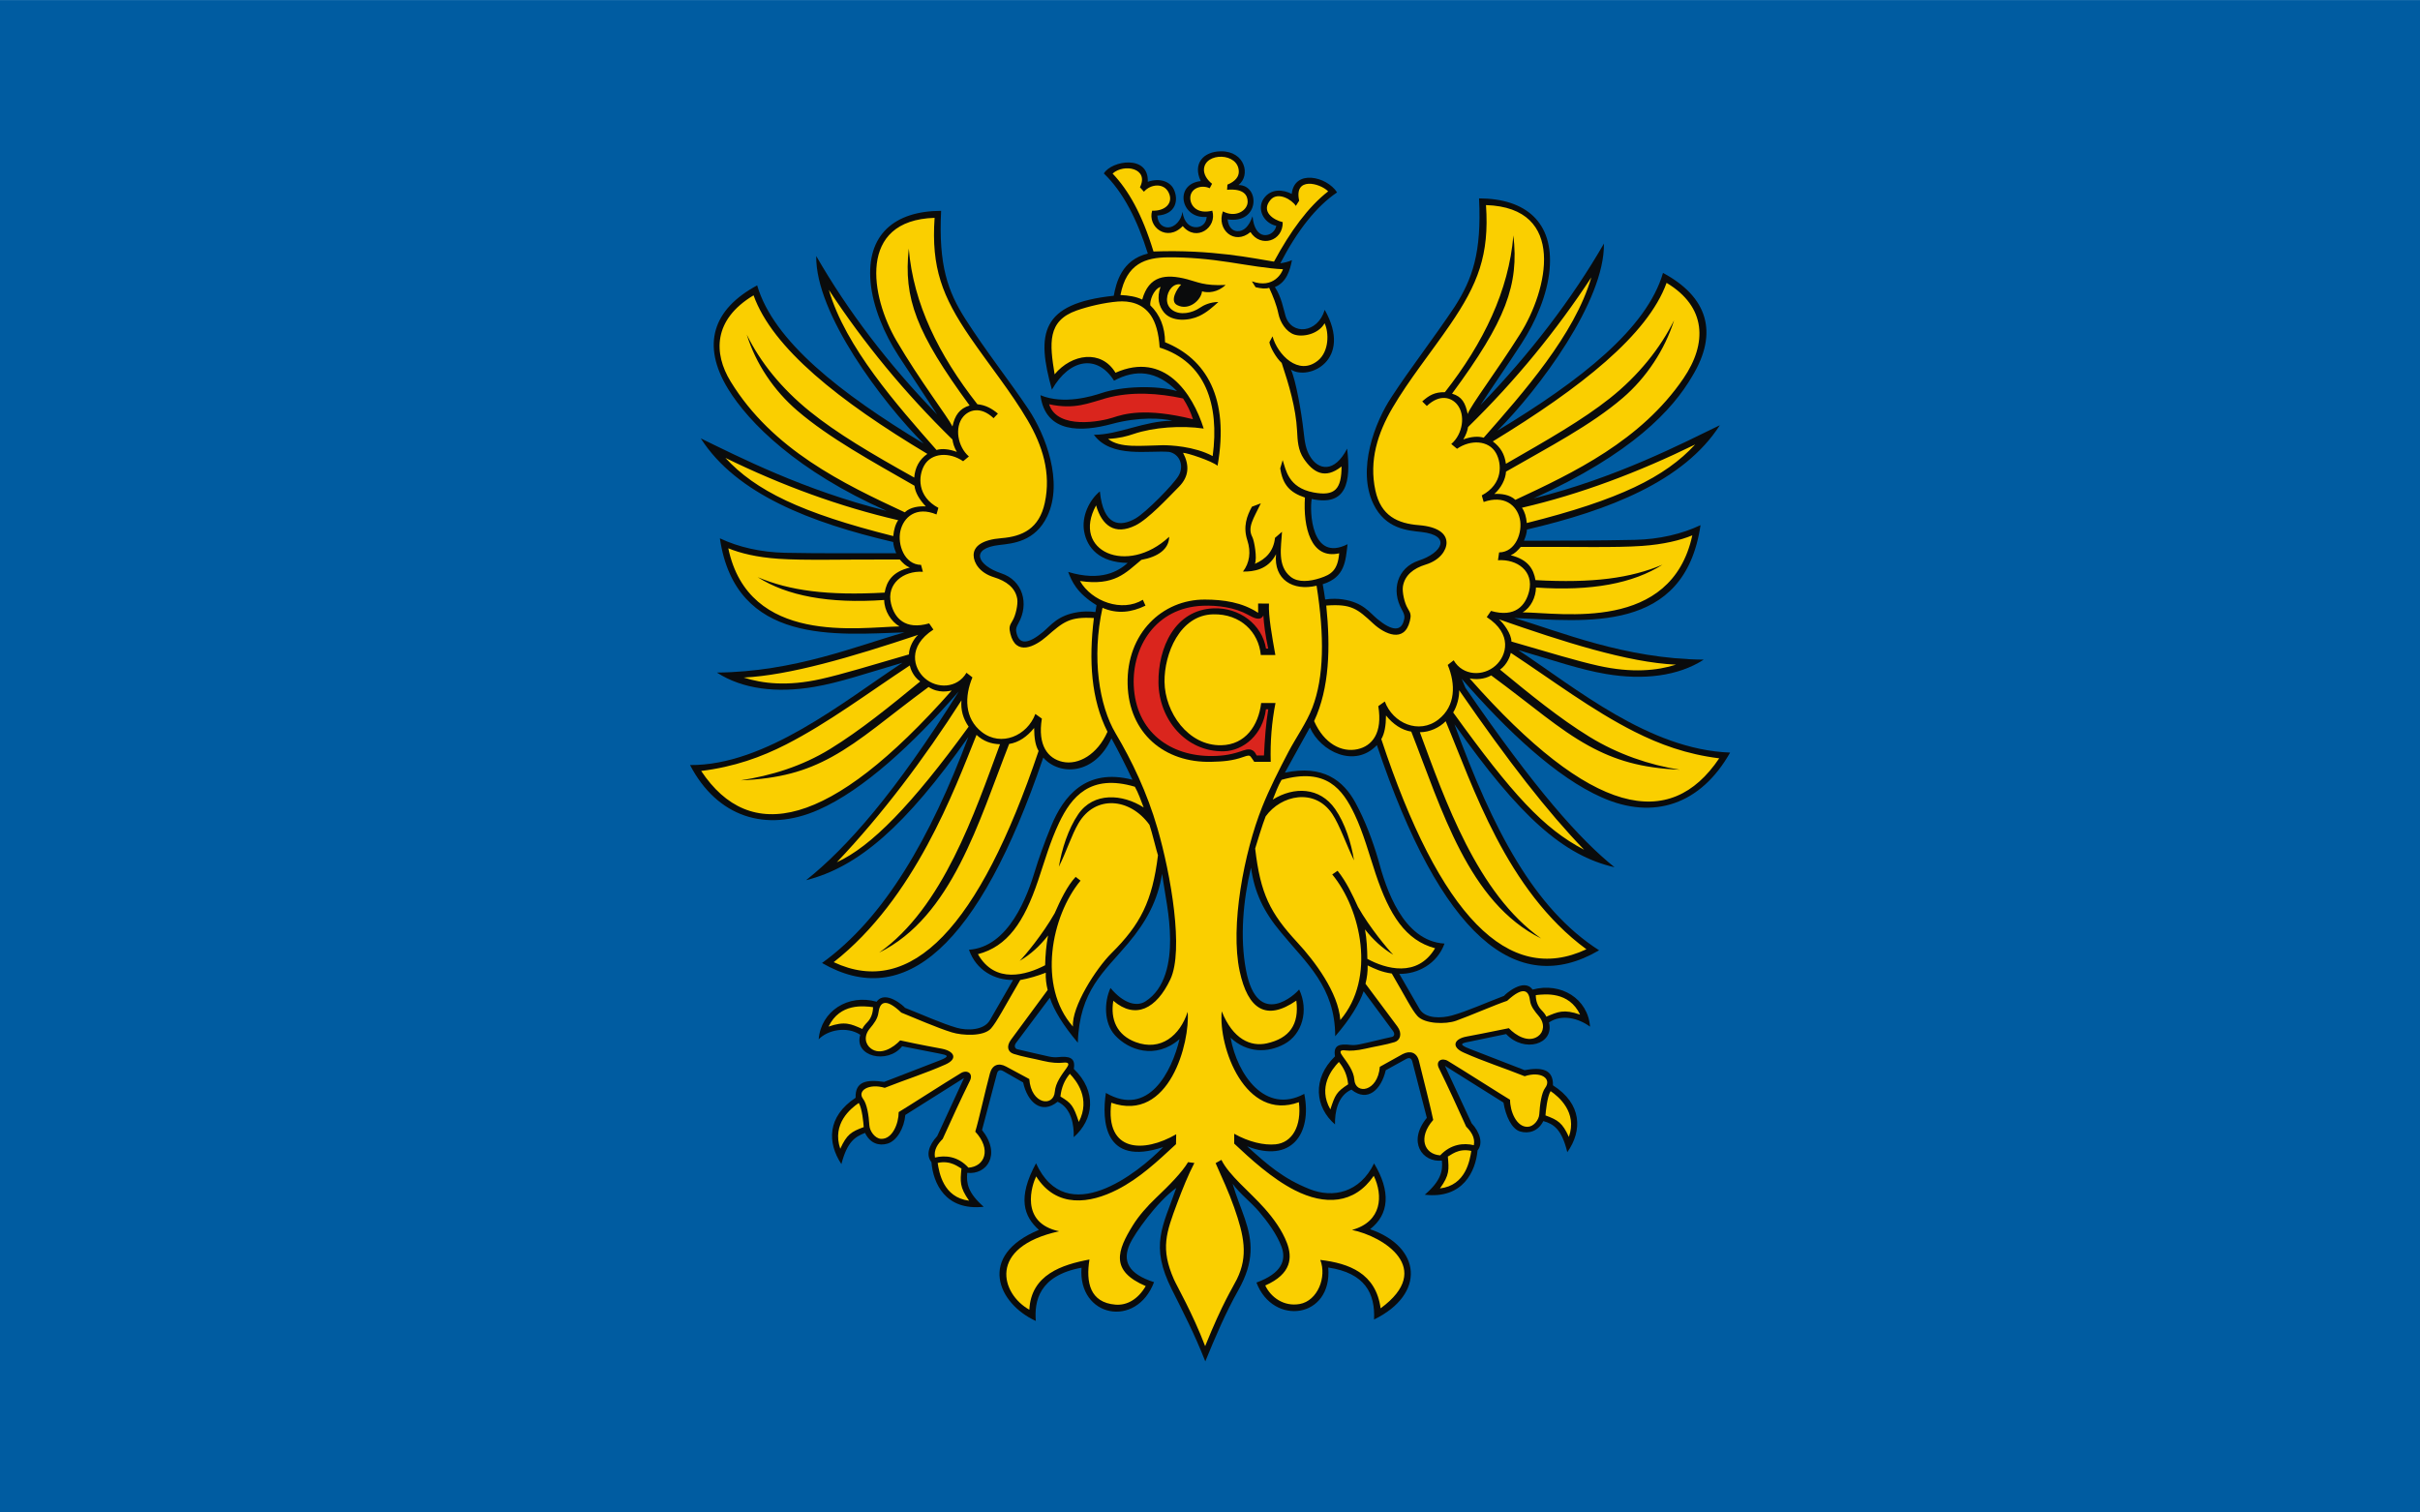 <?xml version="1.0" encoding="UTF-8" standalone="no"?>
<!-- Creator: CorelDRAW -->
<svg
   xmlns:dc="http://purl.org/dc/elements/1.1/"
   xmlns:cc="http://web.resource.org/cc/"
   xmlns:rdf="http://www.w3.org/1999/02/22-rdf-syntax-ns#"
   xmlns:svg="http://www.w3.org/2000/svg"
   xmlns="http://www.w3.org/2000/svg"
   xmlns:sodipodi="http://sodipodi.sourceforge.net/DTD/sodipodi-0.dtd"
   xmlns:inkscape="http://www.inkscape.org/namespaces/inkscape"
   xml:space="preserve"
   width="800"
   height="500"
   style="shape-rendering:geometricPrecision; text-rendering:geometricPrecision; image-rendering:optimizeQuality; fill-rule:evenodd; clip-rule:evenodd"
   viewBox="0 0 210 297"
   id="svg2"
   sodipodi:version="0.32"
   inkscape:version="0.45.1"
   sodipodi:docname="POL powiat cieszyński flag.svg"
   inkscape:output_extension="org.inkscape.output.svg.inkscape"
   sodipodi:docbase="C:\Users\Mistrz\Desktop"
   version="1.0"><sodipodi:namedview
   inkscape:window-height="480"
   inkscape:window-width="640"
   inkscape:pageshadow="2"
   inkscape:pageopacity="0.0"
   guidetolerance="10.0"
   gridtolerance="10.0"
   objecttolerance="10.0"
   borderopacity="1.0"
   bordercolor="#666666"
   pagecolor="#ffffff"
   id="base" />
 <defs
   id="defs4">
  <style
   type="text/css"
   id="style6">
   
    .fil1 {fill:#0A0B0C}
    .fil3 {fill:#DA251D}
    .fil0 {fill:#005CA1}
    .fil2 {fill:#FACF00}
   
  </style>
 </defs>
 <g
   id="Warstwa_x0020_1"
   transform="matrix(2.263,0,0,2.263,-132.6,-187.534)">
  <g
   id="_72259888">
   <rect
   id="_72260296"
   class="fil0"
   y="82.875"
   width="210"
   height="131.25"
   x="0"
   style="fill:#005ca1" />
   <g
   id="g12">
    <path
   id="_72260224"
   class="fil1"
   d="M 114.987,134.887 C 115.569,134.799 116.12,134.821 116.509,134.88 C 118.292,135.15 118.819,136.008 119.515,136.583 C 120.731,137.586 121.641,137.782 121.859,136.52 C 121.898,136.293 121.806,136.067 121.637,135.763 C 120.703,134.09 121.227,132.135 123.11,131.511 C 125.17,130.829 125.945,129.326 123.34,129.031 C 122.18,128.9 120.219,128.789 119.166,126.589 C 117.74,123.611 119.278,119.513 120.766,117.289 C 122.349,114.86 124.39,112.237 126.234,109.472 C 127.754,107.086 128.576,104.814 128.338,100.083 C 132.387,100.094 134.827,102.149 134.461,106.252 C 134.269,108.418 133.26,110.777 132.045,112.646 C 130.741,114.654 129.234,116.826 128.459,118.024 C 132.755,113.595 136.454,108.738 139.175,104.005 C 139.253,109 133.521,116.656 129.936,120.241 C 137.145,115.892 142.895,111.382 144.301,106.551 C 148.161,108.625 149.144,111.714 146.841,115.507 C 145.145,118.421 141.623,122.24 133.067,126.12 C 140.268,124.33 146.022,121.319 149.234,119.767 C 146.135,124.605 139.635,127.153 132.496,128.819 C 132.48,129.113 132.389,129.429 132.234,129.792 C 135.436,129.781 138.655,129.784 141.855,129.714 C 143.976,129.668 145.932,129.207 147.557,128.439 C 146.168,137.916 137.548,136.756 131.391,136.494 C 135.363,137.661 140.945,140.045 147.837,140.108 C 145.598,141.552 142.585,141.898 139.353,141.352 C 137.108,140.973 134.937,140.21 131.736,139.274 C 136.766,142.595 143.092,147.913 150.125,148.173 C 147.588,152.655 143.505,154.078 138.977,152.056 C 135.075,150.332 130.794,146.321 126.834,141.772 L 127.153,142.546 C 133.234,151.405 137.123,155.747 140.097,158.123 C 135.676,157.111 131.871,153.755 126.204,145.716 C 129.552,154.892 133.133,161.734 138.757,165.329 C 131.58,169.531 125.031,164.077 119.475,147.526 C 117.554,149.552 114.581,148.091 113.664,145.993 C 113.368,146.534 112.051,148.877 111.491,149.915 C 114.813,149.213 116.566,150.595 117.621,152.535 C 118.452,154.064 119.097,155.782 119.586,157.445 C 120.254,159.964 121.725,164.525 125.343,164.747 C 124.703,166.509 123.007,167.406 121.418,167.375 L 123.172,170.412 C 123.683,171.302 125.108,171.226 125.977,170.988 C 127.285,170.629 128.941,169.874 130.513,169.281 C 130.547,169.193 132.228,167.671 132.982,168.739 C 135.457,168.072 137.79,169.538 137.97,171.957 C 136.958,171.208 135.499,170.847 134.409,171.589 C 134.88,173.5 132.257,174.258 130.689,172.597 L 127.472,173.266 C 126.814,173.387 126.53,173.491 127.493,173.867 L 132.292,175.728 C 133.745,175.461 134.79,175.628 134.752,177.046 C 137.275,178.647 137.324,180.973 135.997,182.849 C 135.52,180.867 134.819,180.397 133.917,180.148 C 133.47,181.046 132.639,181.263 131.915,181.054 C 131.168,180.844 130.648,179.697 130.46,178.544 L 125.375,175.353 L 127.692,180.333 C 128.438,181.142 128.699,182.113 128.209,182.693 C 128.049,184.474 126.963,186.929 123.628,186.538 C 125.04,185.336 125.208,184.446 125.113,183.578 C 123.418,183.751 122.102,181.951 123.808,179.867 L 122.55,174.984 C 122.467,174.664 122.267,174.62 122.008,174.763 L 120.243,175.737 C 119.853,177.419 118.666,178.556 117.265,177.418 C 116.052,177.953 115.812,179.435 115.841,180.439 C 114.12,178.952 113.826,176.489 115.841,174.53 C 115.666,173.528 116.261,173.436 117.168,173.538 C 117.447,173.57 117.689,173.544 117.965,173.49 C 118.769,173.333 119.974,173.011 120.773,172.846 C 120.991,172.801 121.057,172.579 120.866,172.324 L 118.324,168.884 C 117.955,169.961 117.15,171.304 115.857,172.789 C 115.861,168.499 113.329,166.426 111.165,163.789 C 109.621,161.948 108.856,160.302 108.551,158.155 C 107.868,161 107.576,164.224 108.12,167.063 C 109.118,172.27 112.479,169.081 112.727,168.725 C 113.592,170.533 112.996,172.626 111.446,173.463 C 109.985,174.252 108.207,174.244 106.78,172.916 C 107.366,176.148 109.801,179.598 113.174,177.787 C 113.866,181.234 112.057,183.841 108.214,182.334 C 110.051,184.009 111.377,185.146 113.63,186.049 C 115.674,186.867 117.994,186.357 119.231,183.822 C 120.685,186.24 120.558,188.231 118.882,189.531 C 123.319,191.05 123.748,195.156 119.228,197.368 C 119.337,195.112 118.452,193.333 115.254,192.855 C 115.622,197.283 110.463,197.961 109.024,194.16 C 111.22,193.36 111.634,192.216 111.199,191.048 C 110.798,189.972 109.978,188.856 109.24,187.993 C 108.52,187.152 107.612,186.491 106.956,185.586 C 107.271,186.675 107.686,187.646 108.02,188.629 C 108.673,190.556 108.865,192.314 107.447,194.83 C 106.327,196.818 105.454,198.893 104.585,201 C 103.642,198.606 102.654,196.699 101.683,194.762 C 99.755,190.914 100.886,189.331 102.068,185.946 C 100.356,187.177 98.438,189.939 98.048,190.787 C 97.348,192.312 97.927,193.419 100.138,194.125 C 98.598,198.176 93.526,197.167 93.845,192.871 C 90.127,193.56 89.745,195.797 89.878,197.493 C 86.562,195.973 84.767,191.825 90.148,189.589 C 88.839,188.425 88.262,186.816 89.898,183.811 C 92.544,189.583 98.737,184.661 100.931,182.403 C 95.789,184.125 95.597,180.089 95.959,177.706 C 99.66,179.857 101.683,175.849 102.349,173.04 C 100.246,174.845 97.91,173.981 96.743,172.692 C 95.768,171.616 95.808,169.799 96.358,168.601 C 97.511,169.974 98.645,170.231 99.376,169.772 C 101.157,168.654 101.544,166.292 101.53,164.361 C 101.514,162.277 101.072,160.421 100.839,158.694 C 100.446,161.024 99.497,162.808 97.883,164.73 C 95.808,167.2 93.665,168.803 93.524,173.347 C 92.244,171.827 91.458,170.541 91.098,169.444 L 88.159,173.37 C 87.966,173.627 88.073,173.871 88.29,173.918 C 89.088,174.093 90.206,174.378 91.009,174.545 C 91.284,174.602 91.525,174.63 91.805,174.601 C 92.713,174.504 93.358,174.603 93.175,175.62 C 95.201,177.57 94.918,180.016 93.168,181.546 C 93.204,180.527 92.981,179.022 91.773,178.469 C 90.363,179.613 89.156,178.511 88.78,176.798 L 87.057,175.814 C 86.799,175.667 86.589,175.709 86.504,176.034 L 85.213,180.923 C 86.902,183.055 85.621,184.83 83.928,184.64 C 83.844,185.539 83.98,186.376 85.356,187.583 C 82.017,187.951 80.968,185.525 80.823,183.713 C 80.338,183.12 80.573,182.265 81.325,181.449 L 83.651,176.408 L 78.556,179.616 C 78.46,180.748 77.823,181.873 76.995,182.109 C 76.269,182.317 75.499,182.089 75.06,181.173 C 74.183,181.519 73.518,181.934 73.008,183.882 C 71.781,182.023 71.757,179.766 74.242,178.125 C 74.195,176.7 75.186,176.527 76.722,176.748 L 81.528,174.889 C 82.494,174.516 82.194,174.425 81.537,174.296 L 78.282,173.657 C 77.011,175.258 74.066,174.539 74.647,172.661 C 73.471,171.881 71.791,172.255 71.037,173.057 C 71.238,170.601 73.598,169.094 76.067,169.792 C 76.83,168.714 78.492,170.229 78.525,170.319 C 80.091,170.935 81.723,171.68 83.027,172.055 C 83.895,172.305 85.374,172.295 85.893,171.395 L 87.906,167.904 C 86.316,167.922 84.705,167.078 84.079,165.282 C 87.543,165.041 89.156,160.623 89.849,158.302 C 90.063,157.584 90.589,156.05 91.221,154.526 C 92.261,152.018 94.185,149.474 98.264,150.53 C 97.696,149.318 97.09,148.119 96.441,146.935 C 94.977,150.144 91.915,150.198 90.526,148.607 C 84.923,165.064 78.469,170.562 71.327,166.431 C 76.747,162.536 80.747,155.544 84.025,146.818 C 78.551,154.586 74.454,158.11 69.945,159.246 C 73.491,156.428 77.717,151.62 83.198,142.861 C 79.238,147.41 74.926,151.413 71.024,153.137 C 66.445,155.16 62.21,153.736 59.876,149.255 C 66.405,149.31 73.19,143.751 78.306,140.376 C 75.105,141.312 72.873,142.096 70.627,142.475 C 67.396,143.02 64.444,142.675 62.206,141.23 C 68.942,141.168 74.338,138.908 78.486,137.741 C 72.649,137.928 63.835,138.886 62.465,129.582 C 64.089,130.351 66.025,130.791 68.146,130.837 C 71.346,130.906 74.565,130.862 77.767,130.874 C 77.612,130.51 77.521,130.194 77.505,129.901 C 70.366,128.234 63.907,125.749 60.808,120.911 C 64.02,122.463 69.733,125.412 76.934,127.201 C 69.191,123.765 64.965,119.562 63.16,116.588 C 60.857,112.796 61.84,109.707 65.7,107.632 C 67.106,112.464 72.939,117.015 80.148,121.364 C 76.563,117.778 70.748,110.082 70.826,105.087 C 73.547,109.819 77.018,114.407 81.314,118.836 C 80.54,117.638 79.26,115.735 77.956,113.727 C 76.741,111.858 75.732,109.5 75.54,107.333 C 75.174,103.23 77.614,101.176 81.663,101.164 C 81.425,105.896 82.247,108.168 83.767,110.553 C 85.529,113.318 87.609,115.941 89.234,118.371 C 90.723,120.595 92.296,124.693 90.87,127.67 C 89.817,129.87 87.879,130.028 86.719,130.159 C 84.114,130.454 84.819,131.934 86.879,132.616 C 88.762,133.24 89.309,135.264 88.376,136.938 C 88.206,137.241 88.138,137.432 88.177,137.659 C 88.395,138.921 89.282,138.714 90.497,137.711 C 91.194,137.136 91.767,136.255 93.55,135.984 C 93.942,135.925 94.48,135.896 95.051,135.98 L 95.147,135.381 C 93.427,134.334 92.985,133.283 92.69,132.498 C 95.531,133.356 97.048,132.439 97.853,131.716 C 95.369,131.673 94.327,130.388 94.073,128.986 C 93.834,127.662 94.531,126.247 95.438,125.508 C 95.733,128.531 97.191,128.636 98.553,127.843 C 99.44,127.327 101.826,124.917 102.279,124.13 C 102.743,123.324 102.407,122.291 101.457,122.082 C 99.717,121.922 96.424,122.661 94.92,120.597 C 97.063,120.597 99.307,119.379 101.729,119.379 C 100.818,119.148 98.785,119.029 96.479,119.656 C 93.885,120.361 90.715,120.508 90.281,117.163 C 92.316,118.007 94.778,117.246 95.587,116.975 C 97.343,116.386 100.308,116.278 102.132,116.805 C 100.332,115.006 98.549,114.896 96.666,115.901 C 95.228,113.61 92.822,113.966 91.276,116.68 C 89.914,111.828 90.277,109.207 96.643,108.533 C 96.851,107.421 97.316,105.423 99.6,104.872 C 98.694,101.975 97.484,99.559 95.783,97.92 C 96.455,96.792 99.7,96.267 99.594,98.645 C 100.664,98.278 101.534,98.644 101.844,99.281 C 102.299,100.216 102.038,101.482 100.422,101.575 C 100.47,102.314 100.922,102.618 101.385,102.602 C 101.924,102.585 102.496,102.016 102.606,101.254 C 102.734,102.183 103.248,102.62 103.844,102.585 C 104.247,102.561 104.657,102.295 104.708,101.689 C 102.453,101.898 101.84,98.841 104.191,98.583 C 103.475,97.078 104.406,96.01 105.953,95.999 C 108.039,95.986 108.539,98.096 107.463,98.925 C 109.356,98.931 109.312,102.32 106.52,101.906 C 106.604,102.644 106.98,102.901 107.346,102.928 C 107.905,102.969 108.381,102.523 108.684,101.637 C 108.782,102.684 109.179,103.191 109.66,103.264 C 110.185,103.342 110.667,102.933 110.745,102.466 C 109.598,102.212 109.064,100.975 109.642,100.12 C 110.272,99.189 111.364,99.32 112.085,99.696 C 112.313,97.541 115.12,98.164 116.02,99.564 C 114.216,100.785 112.579,102.861 111.095,105.715 C 111.432,105.67 111.769,105.593 112.106,105.442 C 111.931,106.339 111.625,107.377 110.622,107.778 C 111.21,108.667 111.357,109.668 111.551,110.297 C 112.072,111.979 114.336,111.811 114.948,109.755 C 117.407,114.112 113.574,115.926 112.013,114.94 C 112.433,115.82 112.93,118.63 113.112,120.294 C 113.223,121.314 113.319,121.869 113.662,122.45 C 114.387,123.68 115.795,123.933 116.893,121.799 C 117.234,124.692 116.856,126.828 113.819,126.167 C 113.63,127.152 113.758,131.698 116.929,130.092 C 116.757,131.523 116.72,132.966 114.773,133.563 C 114.854,133.996 114.924,134.438 114.987,134.887 L 114.987,134.887 z "
   style="fill:#0a0b0c" />
    <path
   id="_72260152"
   class="fil2"
   d="M 94.919,136.496 C 92.814,136.373 92.282,136.818 90.82,138.096 C 89.813,138.976 88.144,139.836 87.666,137.841 C 87.551,137.362 87.573,137.183 87.848,136.743 C 88.136,136.281 88.344,135.305 88.268,134.837 C 88.11,133.872 87.319,133.286 86.24,132.955 C 85.01,132.577 84.484,131.707 84.483,131.043 C 84.483,130.254 85.248,129.7 86.892,129.568 C 88.732,129.421 90.177,128.729 90.657,126.505 C 91.216,123.919 90.462,121.543 89.169,119.336 C 87.739,116.896 85.835,114.552 84.169,112.119 C 81.761,108.604 80.797,106.086 81.097,101.771 C 74.37,101.983 75.553,108.613 77.793,112.444 C 79.797,115.874 82.248,119.058 82.648,119.874 C 82.845,118.917 83.27,118.308 84.135,118.056 C 79.494,111.728 78.391,108.741 78.856,104.441 C 79.248,109.221 81.463,113.683 84.81,117.949 C 85.535,118.015 86.093,118.341 86.59,118.761 L 86.215,119.156 C 85.066,118.075 84.058,118.453 83.571,119.036 C 82.81,119.947 83.092,121.626 84.072,122.478 L 83.572,122.892 C 82.402,122.079 80.823,122.139 80.191,123.263 C 79.677,124.178 79.559,125.945 81.424,126.938 L 81.26,127.51 C 79.509,126.776 78.4,127.732 78.126,128.955 C 77.868,130.101 78.466,131.868 79.92,131.886 L 80.081,132.484 C 78.39,132.375 76.901,133.524 77.315,135.247 C 77.615,136.492 78.528,137.564 80.624,136.963 L 80.992,137.499 C 78.729,138.967 79.26,140.838 80.225,141.703 C 81.295,142.662 83.064,142.61 83.863,141.247 L 84.379,141.649 C 83.692,143.293 83.669,145.205 85.194,146.39 C 86.876,147.697 89.139,146.713 89.838,144.821 L 90.404,145.224 C 90.016,147.564 90.941,148.7 92.208,148.976 C 93.571,149.274 95.224,148.346 96.098,146.367 C 94.68,143.563 94.462,140.19 94.919,136.496 L 94.919,136.496 z M 91.511,115.35 C 91.075,112.672 90.856,110.719 93.415,109.814 C 94.439,109.452 95.826,109.129 96.989,109.034 C 97.982,108.953 99.151,109.18 99.871,110.256 C 100.264,110.845 100.545,111.727 100.624,113.028 C 104.592,114.28 105.828,117.969 105.226,122.445 C 103.631,121.586 101.491,121.493 100.863,121.503 C 99.01,121.532 97.2,121.783 96.147,120.954 C 97.17,120.895 97.747,120.734 98.379,120.522 C 100.098,119.944 102.494,119.772 104.446,120.057 C 103.473,116.96 101.023,113.34 96.793,115.213 C 95.566,113.176 92.998,113.564 91.511,115.35 L 91.511,115.35 z M 116.177,175.017 C 115.558,175.653 114.333,177.21 115.438,179.134 C 115.849,177.869 115.966,177.622 116.982,176.957 C 116.904,176.191 116.63,175.552 116.177,175.017 L 116.177,175.017 z M 127.667,182.738 C 127.537,183.541 127.203,185.728 124.947,185.991 C 125.794,184.817 125.727,184.353 125.632,183.224 C 125.864,183.138 126.516,182.475 127.667,182.738 z M 134.548,177.547 C 135.228,178.012 136.893,179.379 136.132,181.521 C 135.574,180.3 135.192,180.058 134.103,179.656 C 134.124,179.347 134.247,178.031 134.548,177.547 z M 133.263,169.218 C 134.054,169.129 136.137,168.871 137.107,170.91 C 135.679,170.414 135.178,170.667 134.175,171.089 C 134.112,170.918 133.951,170.717 133.736,170.497 C 133.441,170.195 133.257,169.728 133.263,169.218 z M 120.767,167.345 C 122.059,169.559 122.5,170.486 122.986,171.026 C 123.618,171.728 125.439,171.766 126.343,171.444 C 127.593,170.998 129.76,170.047 130.776,169.713 C 132.266,168.336 132.666,168.901 132.76,169.688 C 132.821,170.208 133.189,170.643 133.521,171.037 C 134.083,171.706 133.954,172.434 133.459,172.786 C 132.614,173.387 131.516,172.715 130.923,172.088 C 129.001,172.481 127.813,172.713 127.254,172.815 C 126.182,173.011 125.88,173.702 127.008,174.205 C 128.765,174.989 130.507,175.541 132.295,176.257 C 133.719,175.785 134.671,176.474 134.077,177.269 C 133.76,177.693 133.622,178.675 133.565,179.557 C 133.532,180.055 133.079,180.627 132.56,180.646 C 131.574,180.681 131.022,179.27 131.031,178.299 C 130.482,177.979 127.029,175.775 125.638,174.933 C 125.121,174.62 124.543,174.92 124.854,175.553 C 125.671,177.218 126.472,178.964 127.221,180.628 C 127.619,181.032 128.018,181.554 127.888,182.241 C 126.997,182.025 125.886,182.144 124.967,183.122 C 123.581,183.028 123.013,181.577 124.362,180.05 C 124.19,179.167 123.54,176.611 123.124,174.931 C 122.941,174.194 122.363,173.999 121.708,174.338 L 119.73,175.438 C 119.553,177.62 117.612,177.883 117.517,176.55 C 117.464,175.796 116.92,175.101 116.492,174.505 C 116.311,174.253 116.117,173.929 116.779,174.019 C 117.117,174.065 117.746,174.037 118.461,173.869 C 119.303,173.671 120.236,173.538 121.024,173.292 C 121.509,173.14 121.695,172.532 121.256,171.944 L 118.486,168.231 C 118.613,167.741 118.691,167.132 118.672,166.641 C 119.284,166.934 119.87,167.22 120.767,167.345 L 120.767,167.345 z M 111.203,150.537 C 115.093,149.446 116.498,151.351 117.541,153.538 C 118.304,155.136 118.81,157.022 119.365,158.689 C 120.56,162.273 121.97,164.469 124.525,165.152 C 122.978,167.737 120.218,166.931 118.648,166.073 C 118.635,165.225 118.596,164.364 118.442,163.514 C 119.122,164.386 119.93,165.148 120.895,165.716 C 120.436,165.257 118.858,163.374 117.833,161.563 C 117.391,160.591 116.827,159.37 116.063,158.429 L 115.601,158.747 C 118.103,161.779 119.405,167.747 116.302,171.377 C 116.13,169 114.075,166.268 112.585,164.66 C 110.205,162.09 109.369,160.436 108.912,156.498 C 108.988,156.229 109.568,154.325 109.823,153.707 C 111.159,151.852 114.076,151.218 115.601,153.496 C 116.252,154.47 116.818,156.163 117.49,157.524 C 117.251,156.026 116.715,154.306 115.852,153.071 C 114.511,151.153 112.282,151.109 110.441,152.252 C 110.686,151.643 110.897,151.056 111.203,150.537 L 111.203,150.537 z M 125.444,145.453 C 127.804,151.062 130.689,160.12 137.654,165.24 C 130.885,168.414 124.924,162.352 119.857,147.004 C 120.136,146.541 120.26,145.828 120.266,144.955 C 120.885,145.719 121.622,146.219 122.458,146.355 C 125.088,153.053 127.416,161.185 133.727,164.303 C 128.191,160.406 125.384,152.305 123.203,146.406 C 124.067,146.404 124.906,146.001 125.444,145.453 L 125.444,145.453 z M 126.613,142.762 C 130.958,149.05 134.282,153.315 137.459,156.606 C 133.93,154.765 131.215,151.79 126.094,144.691 C 126.422,144.169 126.634,143.371 126.613,142.762 L 126.613,142.762 z M 131.096,139.52 C 134.678,141.878 138.147,144.506 141.832,146.362 C 144.002,147.454 146.334,148.319 149.179,148.671 C 144.927,154.976 138.144,153.767 127.525,141.74 C 128.061,141.843 128.779,141.826 129.395,141.478 C 133.02,144.146 135.234,146.143 137.853,147.581 C 140.121,148.826 142.413,149.519 145.748,149.659 C 143.129,149.248 140.392,148.323 137.911,146.797 C 135.298,145.191 132.771,143.125 130.159,140.975 C 130.79,140.533 131.053,139.761 131.096,139.52 L 131.096,139.52 z M 130.064,136.61 C 135.638,138.559 141.236,140.353 145.427,140.543 C 143.819,141.061 141.613,141.291 138.682,140.635 C 136.765,140.206 134.503,139.51 131.147,138.538 C 131.156,137.876 130.444,136.922 130.064,136.61 L 130.064,136.61 z M 131.088,131.052 C 131.429,130.908 131.684,130.652 131.956,130.328 C 136.951,130.304 140.13,130.404 142.476,130.241 C 144.347,130.111 145.802,129.75 146.844,129.324 C 145.014,137.732 135.547,136.044 132.123,136.004 C 132.851,135.579 133.268,134.67 133.278,133.85 C 138.087,134.183 141.71,133.492 144.254,131.869 C 141.474,133.038 138.231,133.484 133.236,133.209 C 133.068,132.231 132.581,131.42 131.088,131.052 L 131.088,131.052 z M 132.062,126.927 C 137.124,125.756 142.155,123.853 147.091,121.439 C 144.478,124.272 140.506,126.238 132.481,128.253 C 132.432,127.714 132.31,127.285 132.062,126.927 L 132.062,126.927 z M 129.533,121.172 C 137.192,116.501 142.97,111.934 144.612,107.415 C 148.072,109.488 148.156,112.659 146.075,115.706 C 142.39,121.103 136.563,123.878 131.492,126.244 C 130.999,125.779 130.252,125.701 129.668,125.73 C 130.243,125.216 130.634,124.484 130.68,123.792 C 134.402,121.653 138.037,119.775 140.811,117.398 C 142.859,115.642 144.469,113.196 145.261,110.664 C 144.078,113.064 142.18,115.457 139.67,117.444 C 137.321,119.304 134.411,120.965 130.671,123.114 C 130.553,122.268 130.208,121.681 129.533,121.172 L 129.533,121.172 z M 127.384,119.927 C 131.546,115.857 135.051,111.551 138.079,106.943 C 136.641,111.907 132.149,116.974 128.744,120.849 C 128.264,120.709 127.678,120.745 126.974,120.999 C 127.218,120.583 127.337,120.245 127.384,119.927 L 127.384,119.927 z M 115.081,135.415 C 117.258,135.255 117.77,135.69 119.165,136.983 C 120.128,137.876 121.856,138.708 122.334,136.759 C 122.452,136.281 122.427,136.102 122.152,135.662 C 121.864,135.2 121.656,134.224 121.732,133.756 C 121.89,132.791 122.634,132.189 123.713,131.858 C 124.944,131.48 125.516,130.625 125.517,129.962 C 125.517,129.173 124.768,128.572 123.123,128.44 C 121.284,128.293 119.823,127.647 119.343,125.423 C 118.784,122.838 119.538,120.462 120.831,118.255 C 122.261,115.815 124.165,113.47 125.831,111.038 C 128.239,107.523 129.241,104.98 128.941,100.665 C 136.007,100.888 134.281,108.074 131.905,111.847 C 129.849,115.112 127.636,118.015 127.352,118.792 C 127.155,117.836 126.861,117.282 125.996,117.029 C 130.681,110.68 131.812,107.58 131.319,103.294 C 130.927,108.074 128.723,112.635 125.376,116.9 C 124.47,116.886 123.996,117.184 123.41,117.702 L 123.807,118.096 C 124.956,117.015 125.941,117.372 126.429,117.955 C 127.197,118.873 126.92,120.556 125.928,121.397 L 126.428,121.811 C 127.598,120.998 129.177,121.058 129.809,122.181 C 130.322,123.096 130.441,124.864 128.576,125.857 L 128.74,126.428 C 130.491,125.808 131.6,126.679 131.875,127.874 C 132.138,129.018 131.534,130.786 130.08,130.804 L 129.981,131.481 C 131.672,131.372 133.099,132.443 132.685,134.166 C 132.385,135.411 131.472,136.483 129.376,135.882 L 129.008,136.417 C 131.271,137.886 130.74,139.757 129.774,140.622 C 128.705,141.58 126.936,141.528 126.137,140.165 L 125.621,140.568 C 126.308,142.212 126.331,144.124 124.806,145.309 C 123.124,146.615 120.861,145.632 120.162,143.74 L 119.596,144.143 C 119.984,146.483 119.059,147.603 117.792,147.88 C 116.43,148.177 114.901,147.421 114.027,145.441 C 115.361,142.575 115.455,139.047 115.081,135.415 L 115.081,135.415 z M 97.223,108.47 C 97.75,105.717 99.433,105.219 101.32,105.2 C 103.142,105.182 104.89,105.348 106.671,105.622 C 108.277,105.869 110.037,106.18 111.325,106.231 C 111.259,106.481 110.544,107.969 108.628,107.281 L 108.947,107.79 C 109.419,107.906 109.836,107.949 110.128,107.843 C 110.466,108.583 110.767,109.308 110.934,110.115 C 111.08,110.822 111.585,111.651 112.3,111.897 C 113.015,112.142 114.388,111.89 114.937,110.919 C 115.326,111.738 115.331,113.352 114.374,114.145 C 112.68,115.548 110.84,113.619 110.42,112.056 L 110.149,112.559 C 110.181,112.95 110.741,113.942 111.214,114.36 C 111.838,116.245 112.442,118.247 112.549,120.244 C 112.594,121.094 112.619,121.923 113.141,122.687 C 113.913,123.817 114.941,124.524 116.409,123.345 C 116.4,125.281 115.866,125.961 113.969,125.599 C 111.773,125.18 111.584,123.636 111.298,122.797 L 111.088,123.509 C 111.303,124.93 111.921,125.606 113.231,126.044 C 113.064,128.596 113.734,131.446 116.204,130.88 C 116.075,132.367 115.501,132.725 114.543,133.036 C 113.656,133.324 112.649,133.44 111.997,132.924 C 110.802,131.981 111.177,130.309 111.24,129.017 L 110.634,129.539 C 110.51,130.698 109.849,131.381 108.888,131.795 C 109.1,131.305 108.836,129.791 108.665,129.466 C 108.218,128.619 108.776,127.859 109.404,126.547 L 108.631,126.838 C 108.195,127.635 107.843,128.561 108.233,129.753 C 108.565,130.769 108.425,131.719 107.854,132.466 C 108.759,132.48 110.034,132.311 110.722,130.962 C 110.513,133.171 112.196,134.179 114.241,133.693 C 114.935,138.081 114.891,141.628 113.877,144.274 C 113.375,145.584 112.438,146.898 111.808,148.098 C 110.983,149.668 110.145,151.327 109.52,152.892 C 107.942,156.841 106.729,163.242 107.567,167.139 C 108.281,170.459 109.872,171.501 112.484,169.694 C 112.746,171.758 111.901,172.967 109.915,173.407 C 108.538,173.711 106.983,173.06 106.012,170.625 C 105.71,173.719 108.035,180.213 112.706,178.51 C 112.96,180.589 112.121,182.023 110.683,182.165 C 109.681,182.265 108.369,181.964 107.094,181.249 L 107.094,182.103 C 108.475,183.399 110.365,185.144 112.364,186.156 C 114.939,187.461 117.511,187.378 119.203,184.898 C 120.023,186.601 119.932,188.875 117.316,189.594 C 120.029,190.148 124.515,192.939 119.798,196.396 C 119.388,193.366 117.076,192.488 114.563,192.196 C 115.145,193.686 114.327,195.743 112.781,196.021 C 111.407,196.268 110.272,195.444 109.788,194.413 C 112.108,193.396 112.132,191.947 111.672,190.729 C 111.26,189.636 110.505,188.602 109.74,187.738 C 108.422,186.248 106.663,184.887 105.983,183.514 L 105.481,183.796 C 106.028,185.038 106.624,186.312 107.087,187.636 C 107.945,190.085 108.327,191.841 107.325,193.873 C 106.948,194.637 106.094,195.905 104.573,199.678 C 103.474,196.805 102.11,194.449 101.86,193.879 C 100.687,191.207 101.18,189.853 102.158,187.241 C 102.62,186.009 103.106,184.803 103.638,183.783 L 103.089,183.713 C 102.562,184.597 101.48,185.7 100.296,186.824 C 99.549,187.533 98.808,188.375 98.303,189.19 C 96.943,191.384 96.299,193.138 99.417,194.466 C 98.728,195.641 97.767,196.154 96.795,196.077 C 94.568,195.899 94.215,194.127 94.534,192.161 C 92.151,192.606 89.467,193.477 89.318,196.515 C 86.875,195.162 85.621,191.09 91.904,189.71 C 88.421,188.976 89.562,185.641 89.91,184.947 C 91.682,187.758 94.614,187.288 96.941,186.101 C 98.882,185.112 100.436,183.641 102.044,182.153 L 102.06,181.293 C 99.247,182.93 95.894,182.866 96.425,178.557 C 101.487,180.329 103.27,173.268 103.056,170.668 C 102.388,172.731 100.726,174.109 98.537,173.294 C 96.928,172.695 96.331,171.338 96.603,169.708 C 98.525,171.358 100.351,170.403 101.554,167.848 C 102.733,165.346 101.609,158.793 100.434,154.743 C 99.531,151.633 98.212,148.873 96.8,146.5 C 95.381,144.113 94.707,139.931 95.667,135.611 C 96.943,136.167 98.181,136.014 99.395,135.422 L 99.166,134.913 C 97.365,136.02 94.732,135.064 93.71,133.284 C 96.721,133.731 97.665,132.578 99.037,131.449 C 100.474,131.195 101.44,130.514 101.45,129.448 C 97.797,132.861 92.939,130.684 95.108,126.723 C 95.614,128.457 96.713,129.348 98.518,128.465 C 99.647,127.912 101.343,126.069 102.294,125.112 C 103.176,124.224 103.225,123.243 102.656,122.161 C 102.993,122.155 105.127,122.858 105.65,123.284 C 106.693,117.385 104.651,114.005 101.093,112.566 C 101.083,111.249 100.656,110.181 99.811,109.362 C 99.764,108.999 100.052,108.003 100.702,107.758 C 100.358,108.718 100.574,109.451 100.991,109.965 C 101.686,110.822 103.168,110.715 104.073,110.285 C 104.722,109.977 105.213,109.53 105.72,109.073 C 104.997,109.085 104.453,109.342 104.104,109.583 C 103.461,110.027 102.402,110.266 101.717,109.769 C 101.352,109.503 101.251,109.147 101.262,108.81 C 101.288,108.065 101.847,107.393 102.489,107.563 C 102.144,107.898 101.471,108.992 102.139,109.34 C 103.15,109.868 104.214,108.924 104.303,108.15 C 104.799,108.306 105.659,108.255 106.347,107.597 C 104.475,107.686 103.894,107.329 102.999,107.098 C 101.14,106.617 99.698,106.781 99.112,108.864 C 98.575,108.604 97.925,108.501 97.223,108.47 L 97.223,108.47 z M 96.541,97.929 C 97.91,99.375 99.087,101.41 100.09,104.692 C 105.168,104.506 108.746,105.286 110.547,105.572 C 111.972,102.931 113.52,100.817 115.248,99.474 C 114.5,98.729 112.261,98.198 112.732,100.281 L 112.442,100.737 C 112.101,100.194 110.882,99.464 110.242,100.215 C 109.374,101.233 110.517,101.968 111.303,102.145 C 111.344,103.799 109.377,104.391 108.505,103.007 C 107.105,104.185 105.539,102.79 106.112,101.212 C 107.22,101.801 108.255,101.134 108.261,100.381 C 108.266,99.818 107.932,99.211 106.475,99.337 L 106.507,98.89 C 107.21,98.607 107.495,98.185 107.493,97.772 C 107.488,96.086 104.561,96.063 104.47,97.551 C 104.446,97.942 104.67,98.42 105.172,98.817 L 104.967,99.204 C 104.226,98.85 103.205,99.231 103.287,100.154 C 103.345,100.793 103.949,101.464 105.191,101.151 C 105.641,102.615 103.796,103.903 102.628,102.487 C 101.272,103.9 99.55,102.564 99.973,101.151 C 101.093,101.203 101.857,100.488 101.402,99.572 C 100.972,98.706 99.823,98.848 99.262,99.505 L 98.915,99.122 C 99.736,97.472 97.536,97.035 96.541,97.929 L 96.541,97.929 z M 82.645,121.008 C 78.483,116.938 74.949,112.632 71.921,108.024 C 73.359,112.988 77.858,118.041 81.263,121.916 C 81.743,121.776 82.322,121.827 83.026,122.081 C 82.782,121.664 82.692,121.326 82.645,121.008 z M 80.467,122.254 C 72.808,117.668 67.03,113.082 65.388,108.496 C 61.868,110.605 61.905,113.537 63.397,115.972 C 67.035,121.91 73.188,124.843 78.508,127.325 C 79.001,126.861 79.748,126.782 80.332,126.811 C 79.77,126.207 79.412,125.608 79.351,125.018 C 75.629,122.879 71.963,120.885 69.189,118.508 C 67.141,116.752 65.588,114.435 64.797,111.903 C 65.979,114.303 67.795,116.573 70.287,118.583 C 72.616,120.462 75.549,122.2 79.329,124.309 C 79.399,123.447 79.758,122.751 80.467,122.254 L 80.467,122.254 z M 77.938,128.008 C 72.876,126.837 67.88,125.015 62.944,122.602 C 65.557,125.435 69.486,127.373 77.51,129.387 C 77.559,128.849 77.69,128.366 77.938,128.008 z M 78.945,132.122 C 78.604,131.978 78.349,131.744 78.076,131.42 C 73.082,131.396 69.87,131.518 67.525,131.354 C 65.653,131.224 64.238,130.872 63.196,130.446 C 64.956,138.888 74.582,137.291 78.052,137.227 C 77.32,136.8 76.734,135.878 76.722,134.932 C 71.913,135.264 68.29,134.573 65.746,132.951 C 68.526,134.12 71.769,134.566 76.764,134.291 C 76.932,133.298 77.452,132.476 78.945,132.122 L 78.945,132.122 z M 79.672,137.956 C 73.852,139.905 68.476,141.472 64.535,141.662 C 66.144,142.179 68.293,142.447 71.225,141.791 C 73.142,141.362 75.515,140.628 78.871,139.655 C 78.872,139.036 79.296,138.28 79.672,137.956 L 79.672,137.956 z M 78.945,140.612 C 75.362,142.969 71.879,145.593 68.205,147.471 C 66.068,148.564 63.705,149.414 60.841,149.767 C 65.067,156.098 71.942,154.832 82.576,142.791 C 82.328,142.835 81.445,143.06 80.573,142.482 C 76.949,145.15 74.791,147.112 72.172,148.55 C 69.904,149.796 67.615,150.442 64.28,150.582 C 66.899,150.171 69.558,149.38 72.04,147.854 C 74.652,146.247 77.234,144.151 79.847,142.001 C 79.215,141.559 78.988,140.852 78.945,140.612 z M 83.428,143.64 C 80.181,148.712 76.534,153.563 72.615,157.687 C 75.601,156.327 79.123,152.706 84.051,145.924 C 83.576,145.24 83.351,144.484 83.428,143.64 z M 84.735,146.635 C 82.825,151.376 79.361,160.862 72.341,166.359 C 79.058,169.515 84.957,163.346 90.121,148.03 C 89.842,147.567 89.74,146.91 89.734,146.036 C 89.115,146.8 88.4,147.29 87.564,147.426 C 84.934,154.123 82.598,162.413 76.286,165.531 C 81.822,161.634 84.593,153.348 86.773,147.448 C 85.997,147.431 85.312,147.177 84.735,146.635 L 84.735,146.635 z M 98.474,151.137 C 94.593,149.982 92.96,152.033 91.898,154.266 C 91.127,155.886 90.65,157.578 90.08,159.267 C 88.855,162.898 87.417,164.994 84.856,165.666 C 86.353,168.291 89.074,167.465 90.688,166.626 C 90.708,165.765 90.779,164.903 90.941,164.042 C 90.253,164.922 89.451,165.676 88.481,166.245 C 88.945,165.783 90.475,163.946 91.516,162.114 C 91.991,161.031 92.614,159.717 93.337,158.958 L 93.759,159.285 C 91.215,162.348 90.01,168.459 93.101,171.948 C 92.978,170.22 95.11,166.904 96.44,165.584 C 98.948,163.096 99.989,161.08 100.479,157.083 C 100.37,156.79 99.959,155.055 99.74,154.44 C 98.042,152.091 95.032,151.832 93.577,154.314 C 92.978,155.335 92.564,156.7 91.88,158.077 C 92.131,156.563 92.682,154.81 93.556,153.529 C 94.889,151.575 97.406,151.759 99.238,152.936 C 98.998,152.315 98.775,151.668 98.474,151.137 L 98.474,151.137 z M 88.525,167.91 C 87.215,170.149 86.477,171.573 85.987,172.117 C 85.349,172.825 83.518,172.732 82.597,172.452 C 81.335,172.068 79.21,171.138 78.208,170.736 C 76.729,169.324 76.324,169.945 76.224,170.744 C 76.158,171.272 75.816,171.71 75.481,172.108 C 74.913,172.783 75.085,173.494 75.577,173.856 C 76.418,174.474 77.512,173.78 78.11,173.148 C 80.028,173.565 81.166,173.76 81.724,173.869 C 82.794,174.077 83.159,174.742 82.027,175.243 C 80.263,176.025 78.566,176.552 76.772,177.263 C 75.385,176.85 74.35,177.521 74.894,178.226 C 75.22,178.65 75.386,179.619 75.436,180.516 C 75.464,181.022 75.931,181.667 76.45,181.69 C 77.436,181.734 77.98,180.356 77.98,179.369 C 78.531,179.048 81.986,176.824 83.384,175.981 C 83.904,175.667 84.479,176.004 84.163,176.644 C 83.332,178.329 82.562,180.014 81.799,181.699 C 81.398,182.105 81.005,182.612 81.129,183.312 C 82.022,183.1 83.122,183.19 84.032,184.192 C 85.464,184.091 86.048,182.594 84.625,181.066 C 84.929,180.082 85.467,177.608 85.895,176.015 C 86.095,175.27 86.644,175.064 87.296,175.414 L 89.314,176.5 C 89.473,178.718 91.422,178.952 91.528,177.599 C 91.587,176.832 92.118,176.141 92.55,175.539 C 92.733,175.284 92.871,174.997 92.209,175.082 C 91.87,175.126 91.222,175.102 90.508,174.925 C 89.668,174.717 88.736,174.574 87.95,174.316 C 87.466,174.158 87.288,173.682 87.728,173.084 L 90.907,168.772 C 90.784,168.272 90.721,167.773 90.743,167.274 C 90.015,167.554 89.277,167.775 88.525,167.91 L 88.525,167.91 z M 75.755,170.262 C 74.964,170.165 72.883,169.885 71.896,171.948 C 73.328,171.456 73.828,171.717 74.826,172.155 C 74.891,171.982 75.054,171.779 75.27,171.558 C 75.568,171.253 75.756,170.78 75.755,170.262 z M 74.518,178.575 C 73.834,179.042 72.168,180.366 72.911,182.55 C 73.479,181.314 73.853,181.071 74.946,180.672 C 74.927,180.357 74.814,179.069 74.518,178.575 z M 81.365,183.779 C 81.489,184.595 81.834,186.772 84.088,187.057 C 83.251,185.857 83.322,185.407 83.426,184.261 C 83.195,184.172 82.519,183.521 81.365,183.779 L 81.365,183.779 z M 92.831,176.047 C 93.383,176.62 94.666,178.192 93.61,180.221 C 93.143,178.808 92.966,178.591 92.015,178.016 C 92.099,177.238 92.373,176.586 92.831,176.047 L 92.831,176.047 z "
   style="fill:#facf00" />
    <path
   id="_72260080"
   class="fil3"
   d="M 91.032,117.947 C 93.255,118.43 94.464,117.843 95.939,117.432 C 98.201,116.801 100.564,116.998 102.656,117.444 C 103.037,118.029 103.321,118.631 103.516,119.247 C 99.334,118.216 97.525,118.79 96.532,119.116 C 95.591,119.426 91.762,120.2 91.032,117.947 L 91.032,117.947 z "
   style="fill:#da251d" />
    <path
   id="_72260008"
   class="fil1"
   d="M 110.11,135.243 L 109.169,135.239 L 109.17,136.047 C 107.79,135.132 106.173,134.902 104.553,134.896 C 100.848,134.88 97.743,137.835 97.845,142.236 C 97.944,146.5 101.045,149.077 105.107,148.974 C 106.124,148.949 106.938,148.891 107.875,148.556 C 108.312,148.4 108.418,148.4 108.53,148.535 C 108.624,148.649 108.75,148.854 108.834,148.976 L 110.263,148.976 C 110.214,147.231 110.346,145.528 110.677,143.87 L 109.433,143.871 C 109.203,145.812 108.075,147.492 105.976,147.536 C 103.101,147.597 101.079,144.692 101.047,142.03 C 101.018,139.618 102.362,136.237 105.272,136.175 C 107.649,136.125 109.219,137.718 109.401,139.708 L 110.665,139.708 C 110.387,138.147 110.052,136.341 110.11,135.243 z "
   style="fill:#0a0b0c" />
    <path
   id="_72259936"
   class="fil3"
   d="M 109.625,136.27 C 109.363,136.794 108.785,136.488 108.296,136.216 C 107.154,135.579 105.653,135.381 104.368,135.432 C 100.254,135.594 98.231,139.036 98.377,142.347 C 98.555,146.403 101.578,148.514 105.201,148.471 C 106.218,148.459 106.943,148.325 107.88,147.99 C 108.703,147.696 108.907,148.166 109.044,148.427 L 109.676,148.427 C 109.746,147.002 109.842,145.62 110.049,144.417 L 109.846,144.417 C 109.586,146.613 107.882,148.024 106.198,148.06 C 102.885,148.13 100.559,145.27 100.522,142.11 C 100.486,139.076 101.941,135.791 105.3,135.656 C 107.513,135.568 109.503,137.027 109.855,139.15 L 110.044,139.15 C 109.794,137.978 109.667,137.043 109.625,136.27 L 109.625,136.27 z "
   style="fill:#da251d" />
   </g>
  </g>
 </g>
</svg>